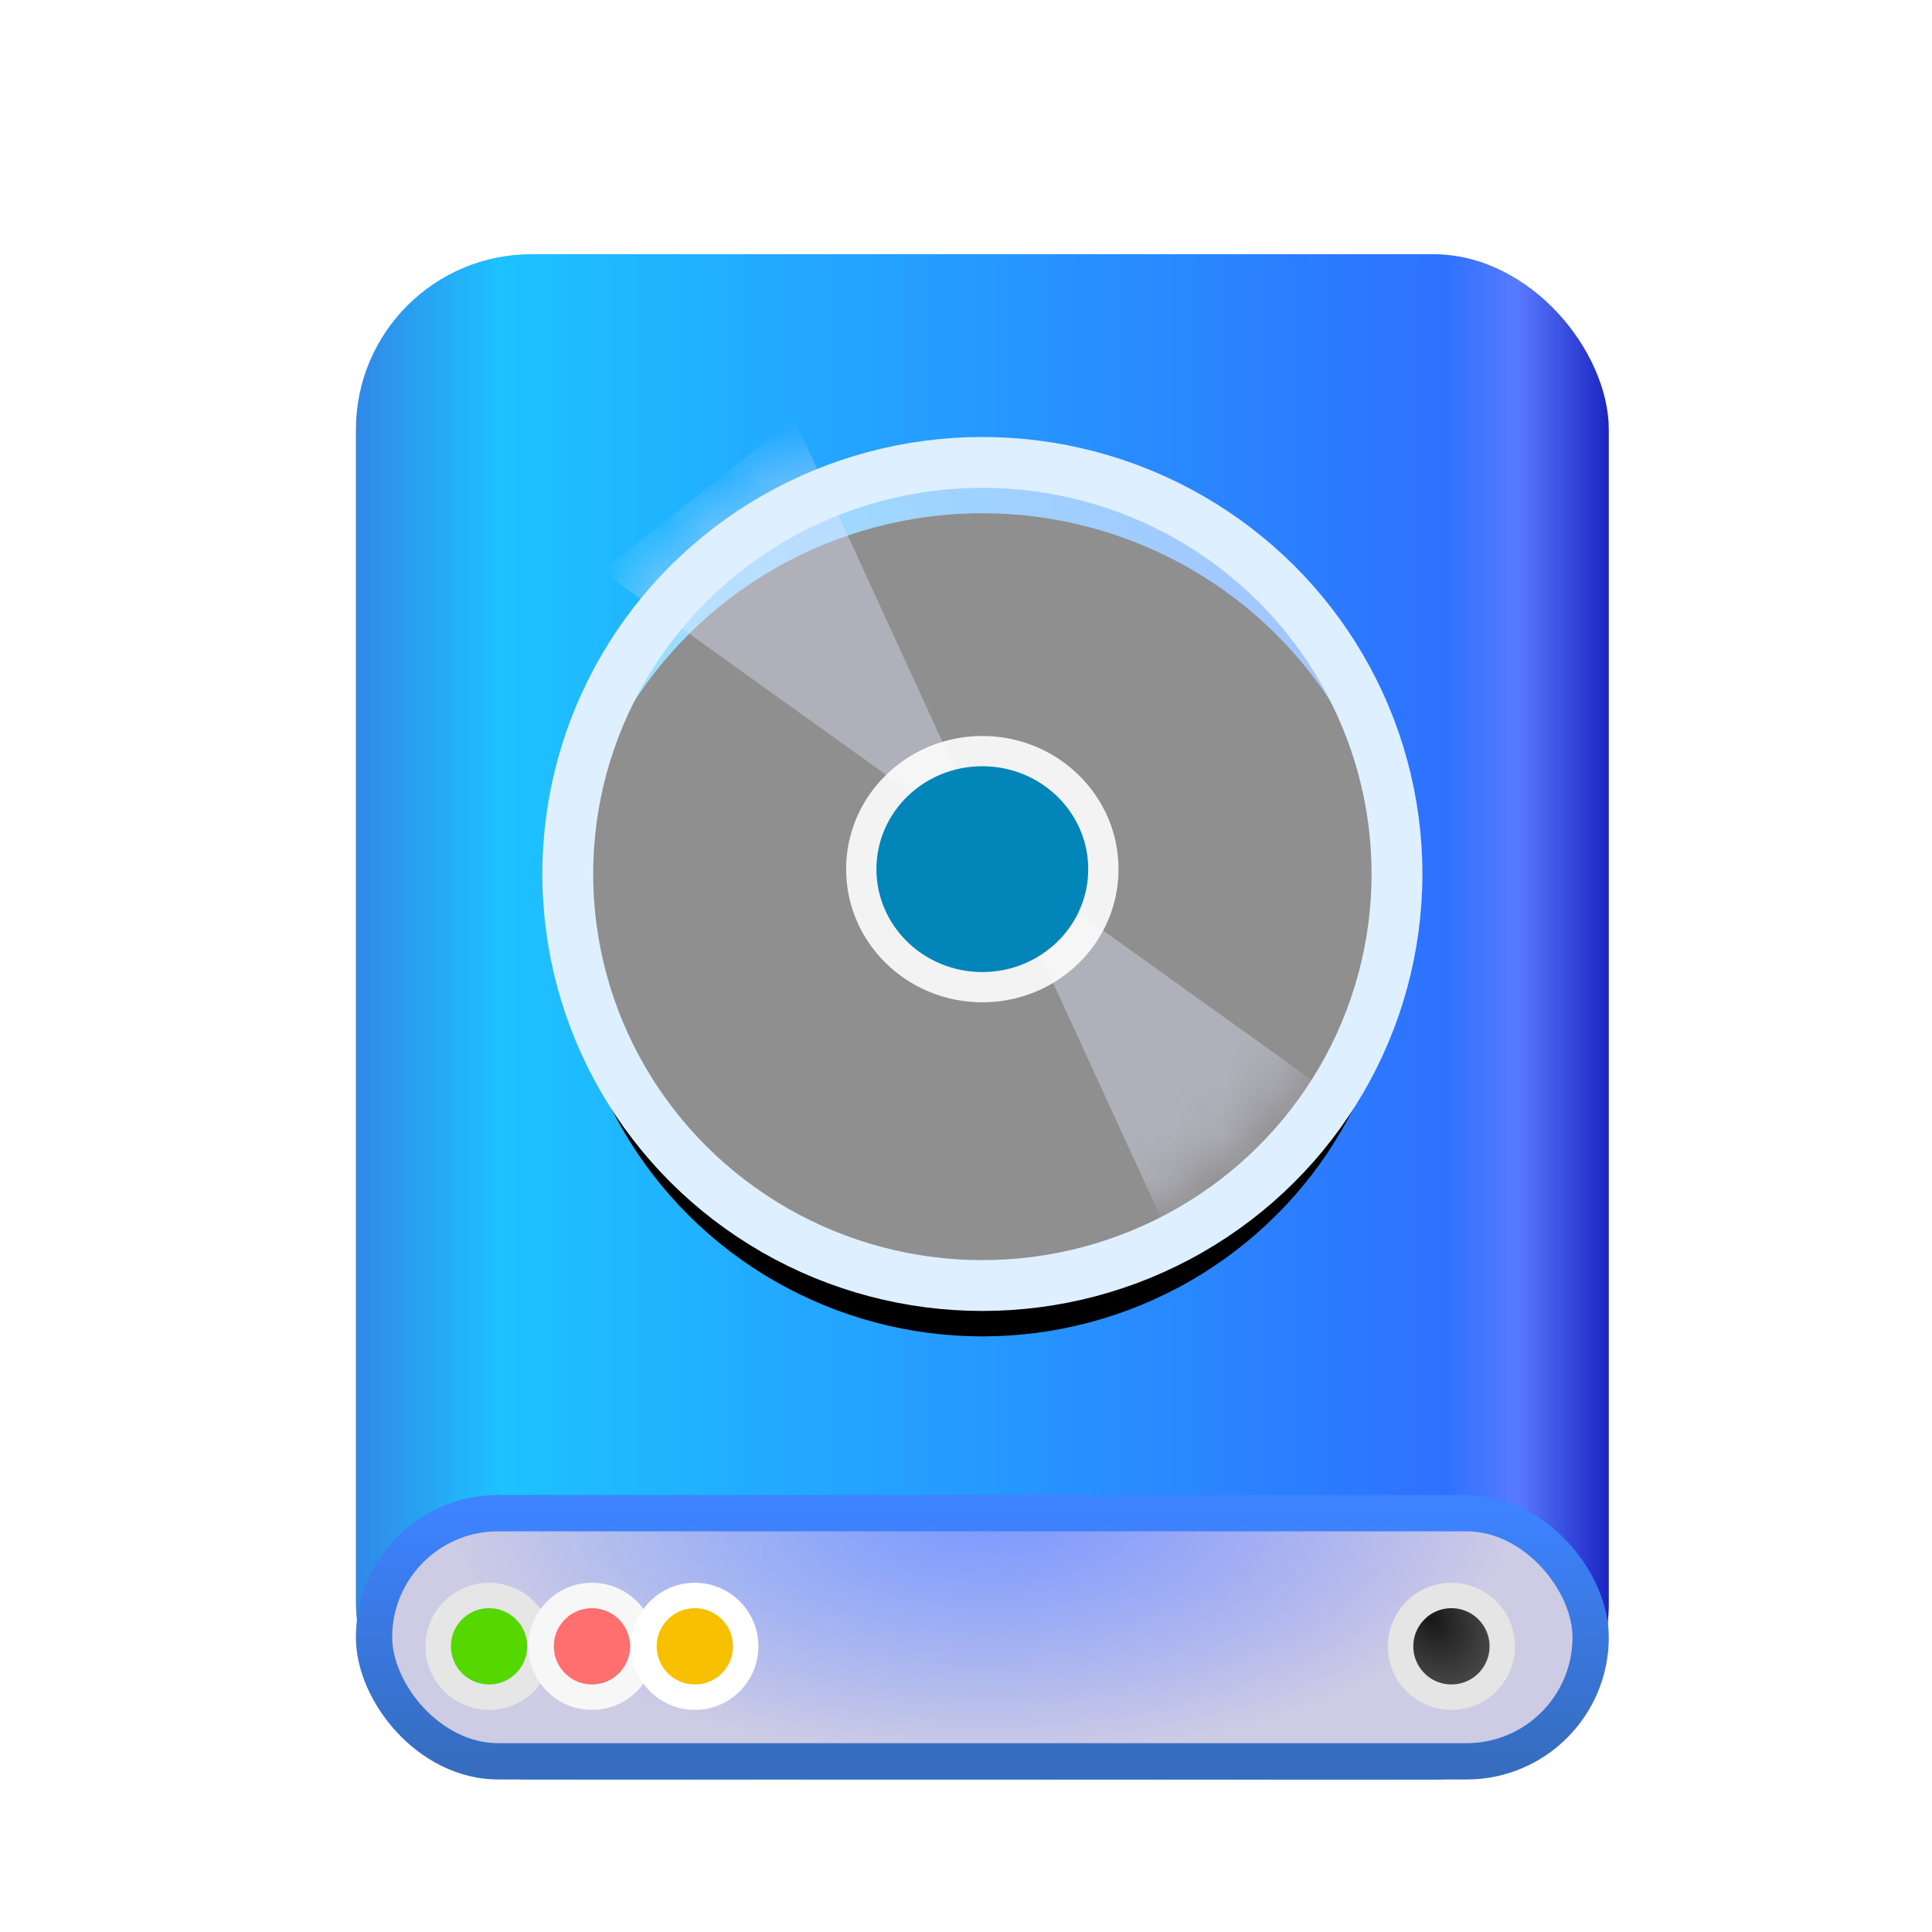 <?xml version="1.0" encoding="UTF-8"?>
<svg width="38px" height="38px" viewBox="0 0 38 38" version="1.1" xmlns="http://www.w3.org/2000/svg" xmlns:xlink="http://www.w3.org/1999/xlink">
    <!-- Generator: Sketch 58 (84663) - https://sketch.com -->
    <title>disk-38px</title>
    <desc>Created with Sketch.</desc>
    <defs>
        <filter x="-26.0%" y="-21.7%" width="152.0%" height="146.7%" filterUnits="objectBoundingBox" id="filter-1">
            <feOffset dx="0" dy="1" in="SourceAlpha" result="shadowOffsetOuter1"></feOffset>
            <feGaussianBlur stdDeviation="1" in="shadowOffsetOuter1" result="shadowBlurOuter1"></feGaussianBlur>
            <feComposite in="shadowBlurOuter1" in2="SourceAlpha" operator="out" result="shadowBlurOuter1"></feComposite>
            <feColorMatrix values="0 0 0 0 0   0 0 0 0 0   0 0 0 0 0  0 0 0 0.2 0" type="matrix" in="shadowBlurOuter1" result="shadowMatrixOuter1"></feColorMatrix>
            <feMerge>
                <feMergeNode in="shadowMatrixOuter1"></feMergeNode>
                <feMergeNode in="SourceGraphic"></feMergeNode>
            </feMerge>
        </filter>
        <linearGradient x1="0%" y1="50%" x2="100%" y2="50%" id="linearGradient-2">
            <stop stop-color="#3285E5" offset="0%"></stop>
            <stop stop-color="#1DC2FF" offset="11.856%"></stop>
            <stop stop-color="#2E71FF" offset="86.592%"></stop>
            <stop stop-color="#587AFF" offset="92.317%"></stop>
            <stop stop-color="#171FBE" offset="100%"></stop>
        </linearGradient>
        <radialGradient cx="50%" cy="0%" fx="50%" fy="0%" r="99.293%" gradientTransform="translate(0.5,0),scale(0.227,1),rotate(90),scale(1,1.955),translate(-0.5,-0)" id="radialGradient-3">
            <stop stop-color="#9299FF" stop-opacity="0.775" offset="0%"></stop>
            <stop stop-color="#CECCE5" offset="100%"></stop>
        </radialGradient>
        <linearGradient x1="50%" y1="0%" x2="50%" y2="100%" id="linearGradient-4">
            <stop stop-color="#3D82FF" offset="0%"></stop>
            <stop stop-color="#366DBF" offset="100%"></stop>
        </linearGradient>
        <radialGradient cx="30.99%" cy="23.388%" fx="30.99%" fy="23.388%" r="90.097%" gradientTransform="translate(0.31,0.234),rotate(58.247),scale(1,0.747),translate(-0.31,-0.234)" id="radialGradient-5">
            <stop stop-color="#181818" offset="0%"></stop>
            <stop stop-color="#535353" offset="100%"></stop>
        </radialGradient>
        <ellipse id="path-6" cx="8.155" cy="8.19" rx="8.155" ry="8.095"></ellipse>
        <filter x="-12.3%" y="-6.2%" width="124.5%" height="124.7%" filterUnits="objectBoundingBox" id="filter-8">
            <feOffset dx="0" dy="1" in="SourceAlpha" result="shadowOffsetOuter1"></feOffset>
            <feGaussianBlur stdDeviation="0.5" in="shadowOffsetOuter1" result="shadowBlurOuter1"></feGaussianBlur>
            <feComposite in="shadowBlurOuter1" in2="SourceAlpha" operator="out" result="shadowBlurOuter1"></feComposite>
            <feColorMatrix values="0 0 0 0 0   0 0 0 0 0.569   0 0 0 0 1  0 0 0 1 0" type="matrix" in="shadowBlurOuter1"></feColorMatrix>
        </filter>
        <ellipse id="path-9" cx="8.155" cy="8.19" rx="8.155" ry="8.095"></ellipse>
    </defs>
    <g id="disk-38px" stroke="none" stroke-width="1" fill="none" fill-rule="evenodd">
        <g id="编组-19" filter="url(#filter-1)" transform="translate(7, 4)">
            <rect id="矩形" fill="url(#linearGradient-2)" x="0" y="0" width="24.643" height="30" rx="3.452"></rect>
            <rect id="矩形" stroke="url(#linearGradient-4)" stroke-width="0.714" fill="url(#radialGradient-3)" x="0.357" y="24.762" width="23.929" height="4.881" rx="2.44"></rect>
            <circle id="椭圆形" stroke="#E6E6E6" stroke-width="0.5" fill="#54D800" cx="2.619" cy="27.381" r="1"></circle>
            <circle id="椭圆形备份-2" stroke="#F7F7F7" stroke-width="0.5" fill="#FF6F6F" cx="4.643" cy="27.381" r="1"></circle>
            <circle id="椭圆形备份-4" stroke="#FFFFFF" stroke-width="0.5" fill="#F7C000" cx="6.667" cy="27.381" r="1"></circle>
            <circle id="椭圆形" stroke="#E5E5E5" stroke-width="0.5" fill="url(#radialGradient-5)" cx="21.548" cy="27.381" r="1"></circle>
            <g id="编组-23" transform="translate(4.167, 4)">
                <mask id="mask-7" fill="white">
                    <use xlink:href="#path-6"></use>
                </mask>
                <g id="椭圆形备份-9">
                    <use fill="black" fill-opacity="1" filter="url(#filter-8)" xlink:href="#path-6"></use>
                    <use fill-opacity="0.559" fill="#FFFFFF" fill-rule="evenodd" xlink:href="#path-6"></use>
                </g>
                <polygon id="Path-4" fill-opacity="0.379" fill="#E7E7FF" fill-rule="nonzero" mask="url(#mask-7)" transform="translate(8.233, 7.6) rotate(95) translate(-8.233, -7.6) " points="0.233 12.093 16.233 2.983 13.022 -0.4 3.545 15.6"></polygon>
                <mask id="mask-10" fill="white">
                    <use xlink:href="#path-9"></use>
                </mask>
                <use id="椭圆形" stroke="#DEEFFF" xlink:href="#path-9"></use>
            </g>
            <ellipse id="椭圆形备份-6" fill-opacity="0.889" fill="#FFFFFF" cx="12.321" cy="12.095" rx="2.679" ry="2.619"></ellipse>
            <ellipse id="椭圆形备份-5" fill="#0286BA" cx="12.321" cy="12.095" rx="2.083" ry="2.024"></ellipse>
        </g>
    </g>
</svg>
